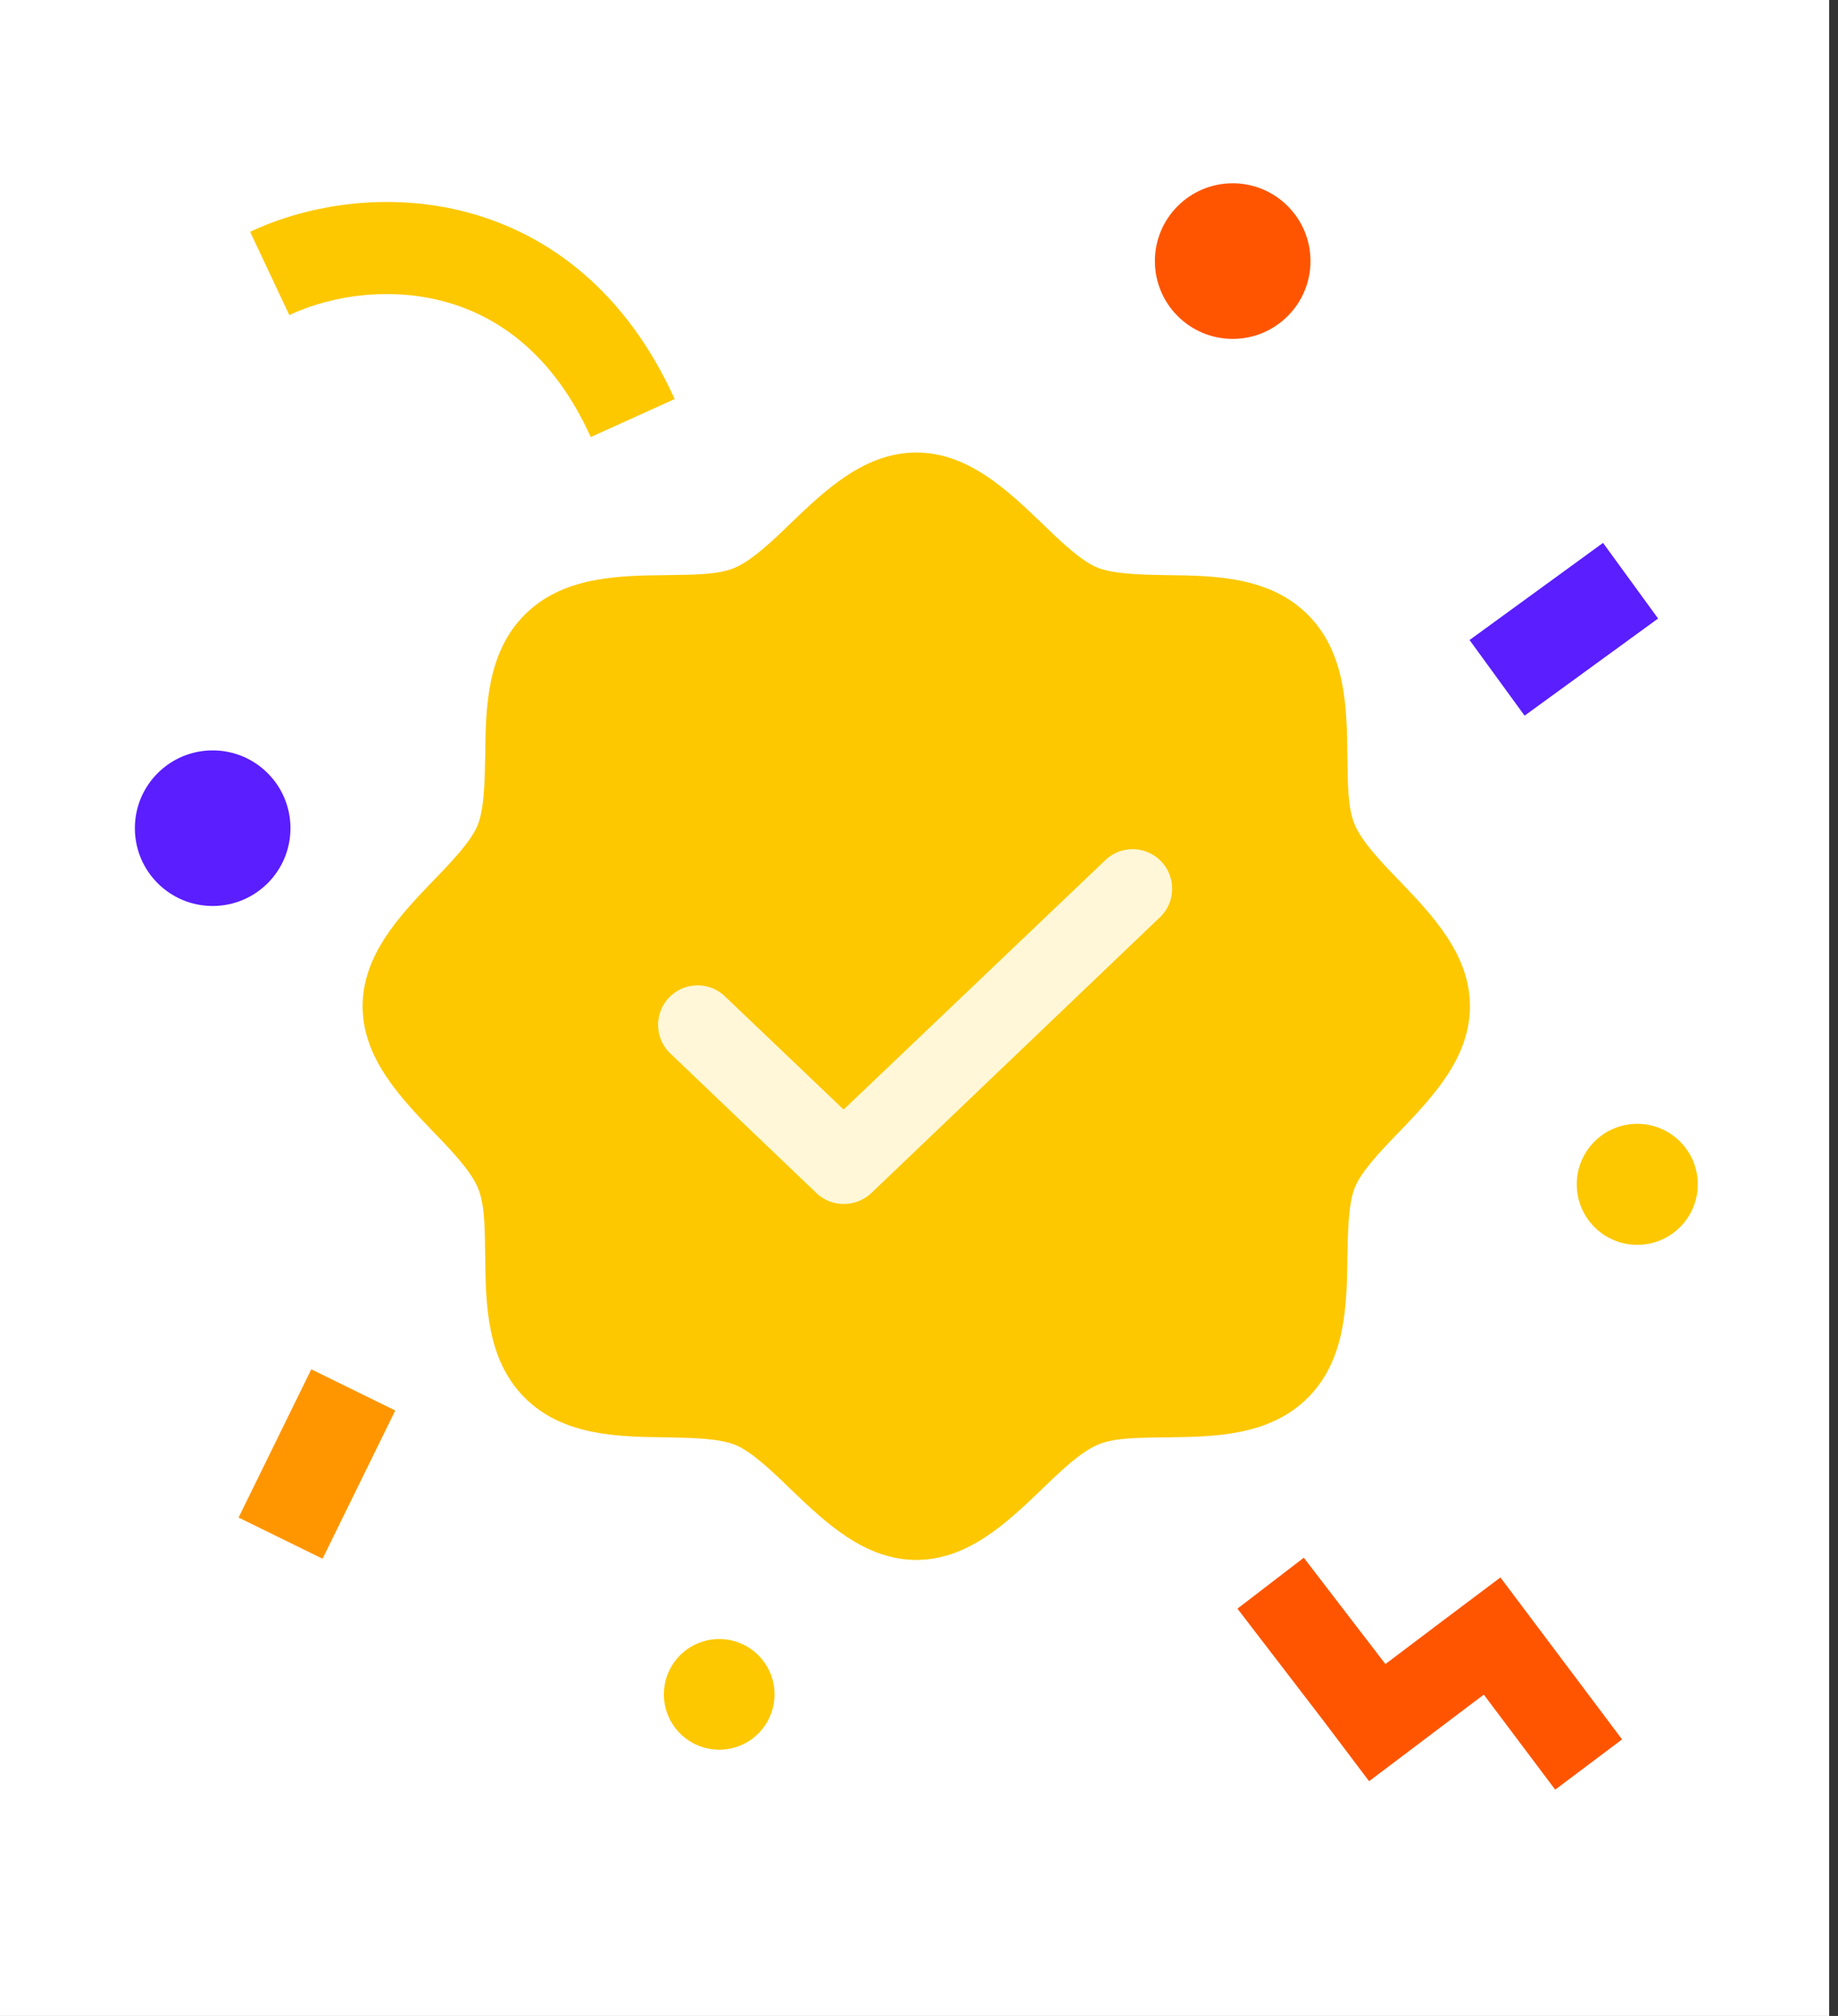 <svg width="186" height="204" viewBox="0 0 186 204" fill="none" xmlns="http://www.w3.org/2000/svg">
<rect x="0" y="0" width="186" height="204" fill="#333333" stroke="none"/>
<rect width="185.105" height="204" fill="white"/>
<rect x="58.082" y="76.981" width="66.834" height="50.738" fill="#FFF7D7"/>
<path d="M141.702 89.216C139.801 87.265 137.85 85.214 137.099 83.463C136.349 81.712 136.399 79.111 136.349 76.459C136.299 71.607 136.199 66.054 132.347 62.202C128.494 58.35 122.942 58.25 118.089 58.2C115.438 58.15 112.736 58.1 111.085 57.449C109.434 56.799 107.283 54.748 105.332 52.847C101.88 49.545 97.928 45.793 92.725 45.793C87.522 45.793 83.57 49.545 80.119 52.847C78.168 54.748 76.116 56.699 74.365 57.449C72.615 58.2 70.013 58.15 67.362 58.2C62.509 58.25 56.956 58.35 53.104 62.202C49.252 66.054 49.152 71.607 49.102 76.459C49.052 79.111 49.002 81.812 48.352 83.463C47.701 85.114 45.65 87.265 43.749 89.216C40.447 92.668 36.695 96.62 36.695 101.823C36.695 107.026 40.447 110.978 43.749 114.43C45.65 116.381 47.601 118.432 48.352 120.183C49.102 121.934 49.052 124.535 49.102 127.187C49.152 132.039 49.252 137.592 53.104 141.444C56.956 145.296 62.509 145.396 67.362 145.446C70.013 145.496 72.715 145.546 74.365 146.197C76.016 146.847 78.168 148.898 80.119 150.799C83.57 154.101 87.522 157.853 92.725 157.853C97.928 157.853 101.88 154.101 105.332 150.799C107.283 148.898 109.334 146.947 111.085 146.197C112.836 145.446 115.438 145.496 118.089 145.446C122.942 145.396 128.494 145.296 132.347 141.444C136.199 137.592 136.299 132.039 136.349 127.187C136.399 124.535 136.449 121.834 137.099 120.183C137.749 118.532 139.801 116.381 141.702 114.43C145.003 110.978 148.755 107.026 148.755 101.823C148.755 96.62 145.003 92.668 141.702 89.216ZM117.489 92.718L88.173 120.733C87.415 121.446 86.412 121.84 85.371 121.834C84.346 121.838 83.36 121.443 82.62 120.733L67.962 106.726C67.555 106.371 67.225 105.938 66.99 105.452C66.755 104.966 66.621 104.438 66.596 103.899C66.57 103.36 66.654 102.822 66.842 102.316C67.03 101.81 67.318 101.348 67.689 100.956C68.06 100.565 68.507 100.252 69.002 100.038C69.497 99.823 70.03 99.711 70.57 99.708C71.109 99.705 71.644 99.811 72.141 100.019C72.639 100.228 73.089 100.535 73.465 100.923L85.371 112.279L111.986 86.915C112.764 86.236 113.774 85.884 114.806 85.933C115.837 85.982 116.81 86.427 117.521 87.177C118.231 87.926 118.625 88.921 118.619 89.954C118.613 90.987 118.208 91.977 117.489 92.718Z" fill="#FDC800"/>
<circle cx="21.521" cy="83.807" r="7.873" fill="#5A1EFF"/>
<circle cx="124.744" cy="26.42" r="7.873" fill="#FF5500"/>
<circle cx="72.782" cy="171.458" r="5.599" fill="#FDC800"/>
<circle cx="165.686" cy="119.846" r="6.123" fill="#FDC800"/>
<rect x="167.793" y="62.59" width="16.707" height="9.466" transform="rotate(143.955 167.793 62.59)" fill="#5A1EFF"/>
<rect x="40" y="142.734" width="16.707" height="9.466" transform="rotate(116.133 40 142.734)" fill="#FF9600"/>
<path fill-rule="evenodd" clip-rule="evenodd" d="M164.15 176.016L151.838 159.627L145.069 164.712L145.071 164.714L140.2 168.392L131.94 157.63L125.224 162.785L133.903 174.092L138.548 180.246L150.156 171.483L157.381 181.101L164.15 176.016Z" fill="#FF5500"/>
<path d="M27.294 27.672C37.244 22.989 55.294 23.015 64.028 42.303" stroke="#FDC800" stroke-width="9.32"/>
</svg>
